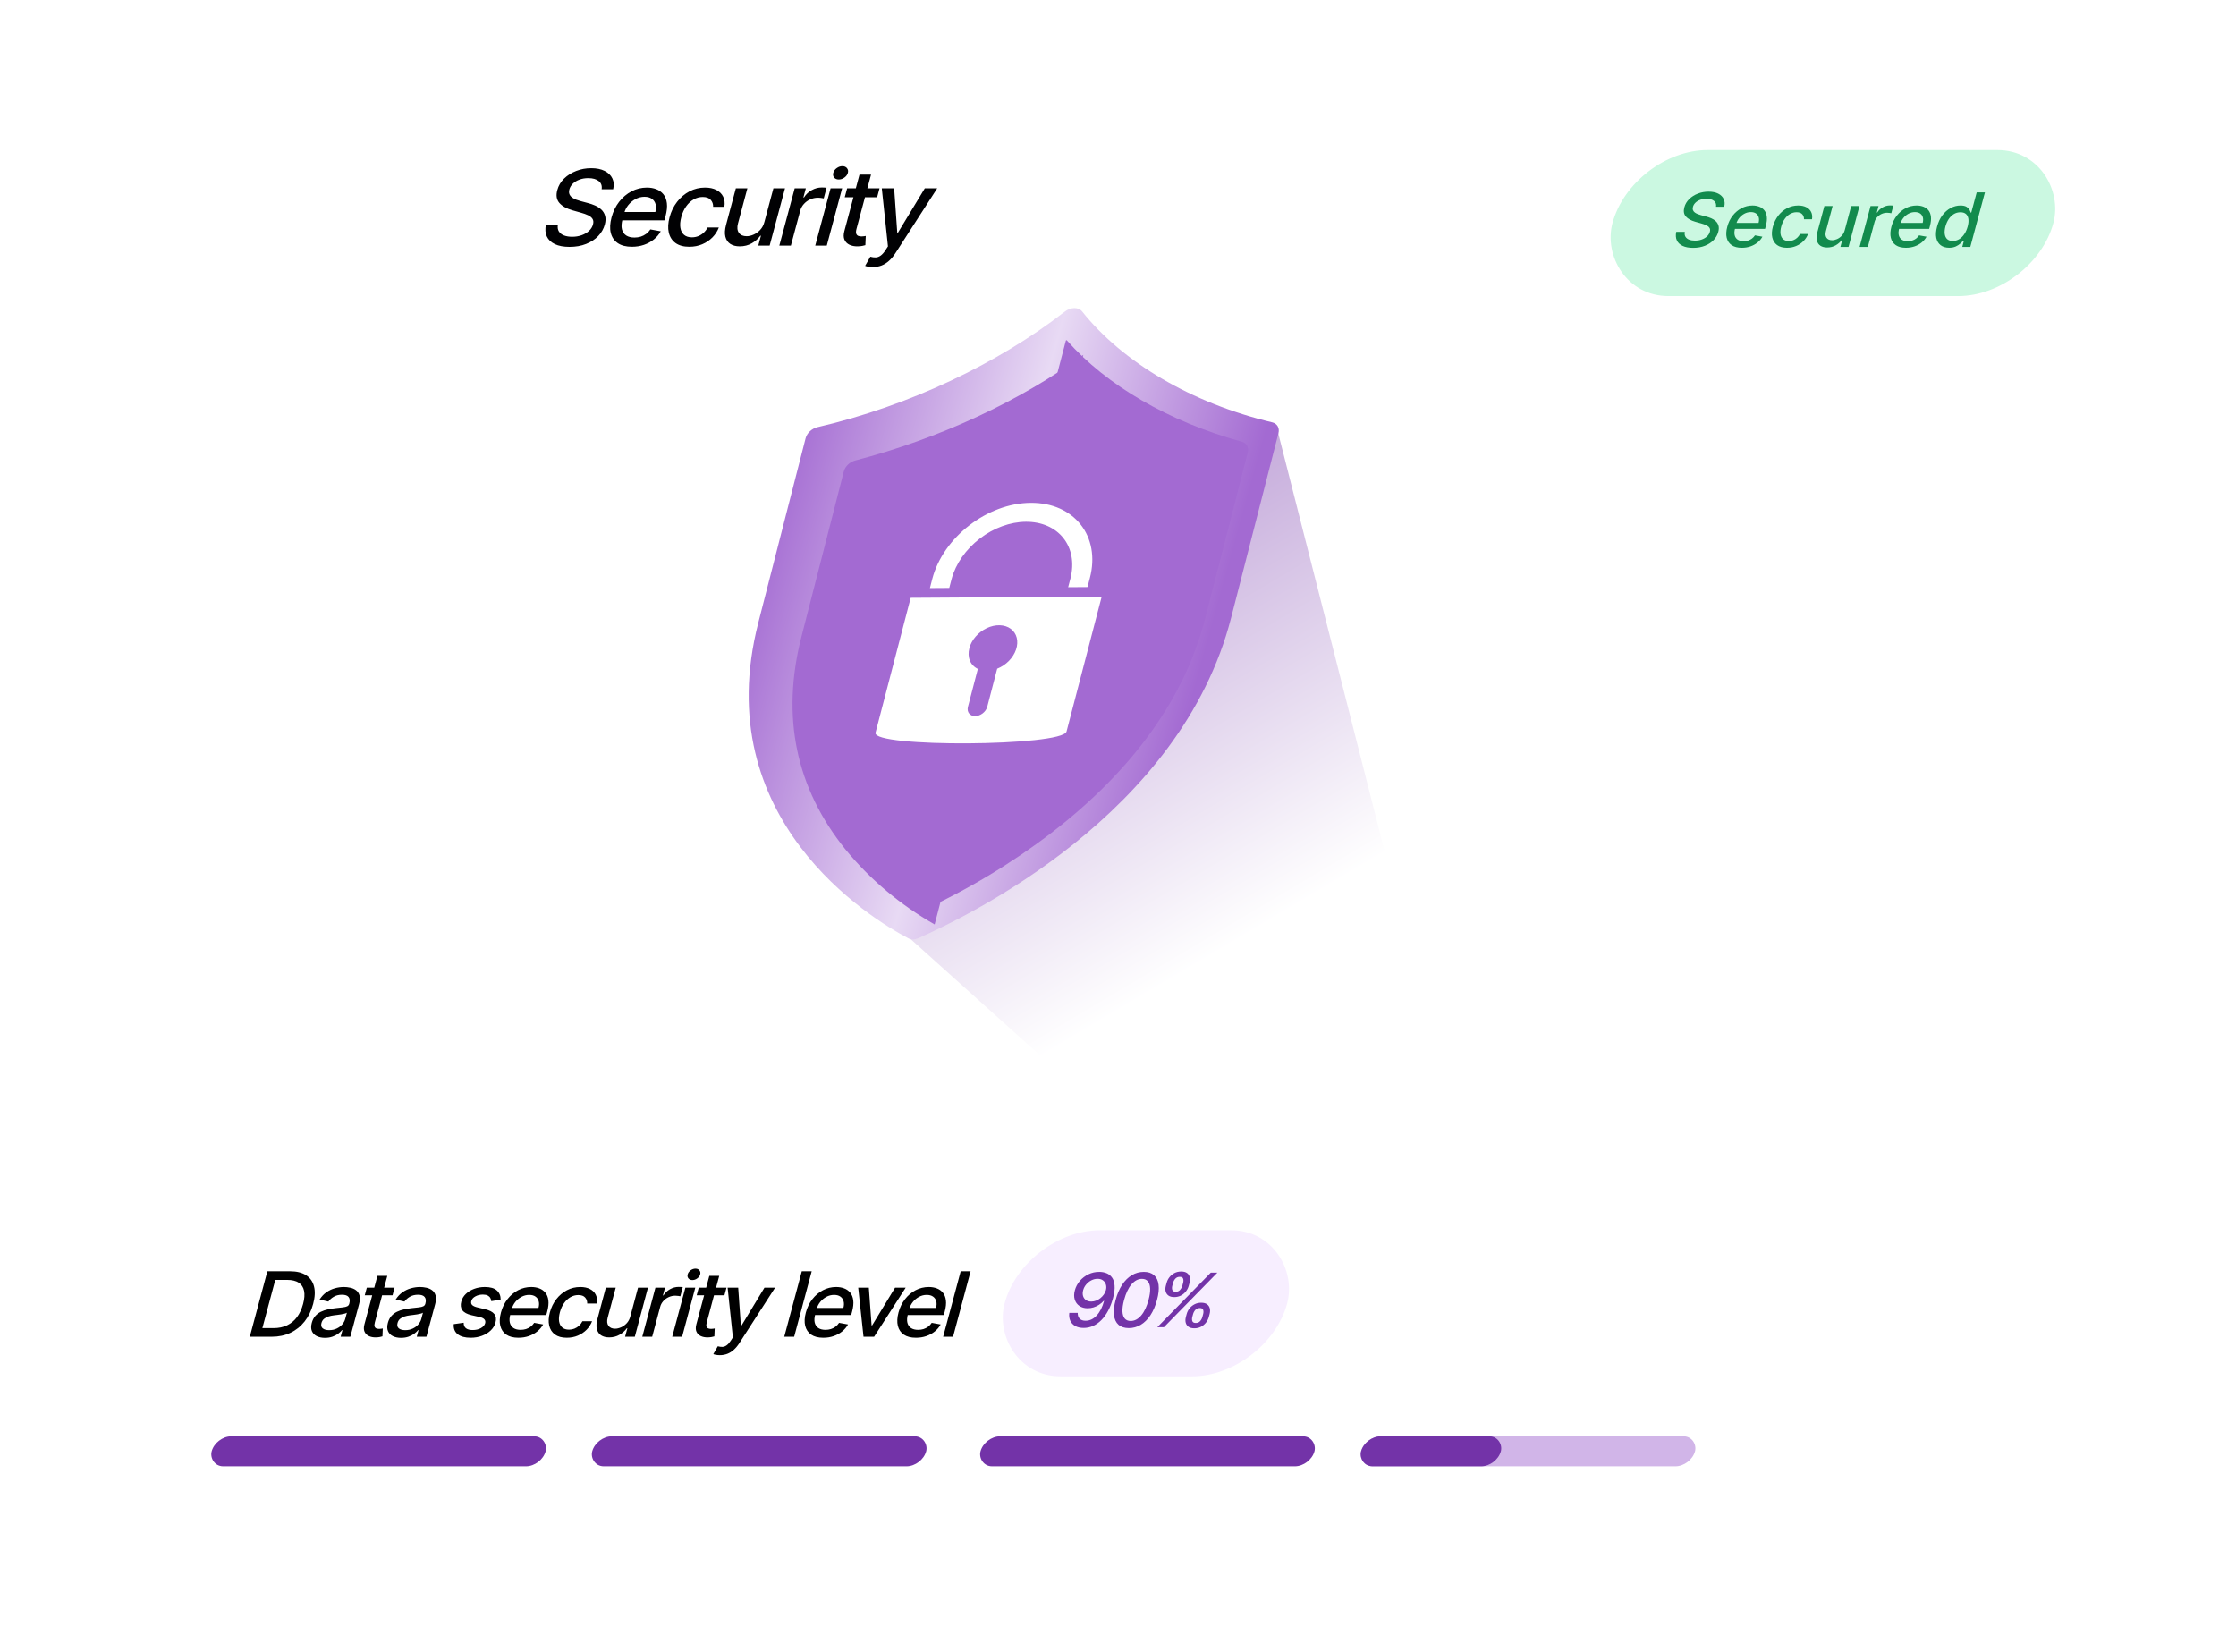 <svg width="226" height="167" viewBox="0 0 226 167" fill="none" xmlns="http://www.w3.org/2000/svg">
<g clip-path="url(#clip0_746_7557)">
<rect width="180.539" height="172.69" rx="9.419" transform="matrix(1 0 -0.259 0.966 45 0)" fill="white"/>
<path d="M60.81 19.131C60.864 18.774 60.766 18.498 60.517 18.302C60.268 18.104 59.915 18.004 59.457 18.004C59.129 18.004 58.832 18.055 58.566 18.155C58.3 18.253 58.078 18.389 57.899 18.562C57.723 18.733 57.606 18.928 57.547 19.146C57.498 19.33 57.5 19.488 57.553 19.621C57.608 19.755 57.696 19.866 57.818 19.957C57.943 20.045 58.081 20.119 58.234 20.179C58.388 20.237 58.538 20.285 58.684 20.323L59.412 20.519C59.651 20.579 59.89 20.66 60.13 20.764C60.371 20.867 60.583 21.002 60.767 21.171C60.951 21.339 61.08 21.548 61.153 21.796C61.23 22.045 61.221 22.343 61.129 22.69C61.011 23.127 60.79 23.515 60.465 23.855C60.143 24.194 59.734 24.461 59.239 24.657C58.747 24.854 58.189 24.951 57.565 24.951C56.966 24.951 56.473 24.86 56.085 24.676C55.697 24.493 55.425 24.233 55.268 23.896C55.111 23.557 55.083 23.155 55.181 22.69H56.391C56.34 22.969 56.371 23.201 56.485 23.387C56.602 23.571 56.778 23.708 57.011 23.798C57.248 23.886 57.521 23.93 57.83 23.93C58.171 23.93 58.488 23.878 58.781 23.775C59.077 23.67 59.327 23.524 59.53 23.338C59.734 23.15 59.87 22.93 59.937 22.678C59.999 22.45 59.981 22.263 59.885 22.117C59.791 21.971 59.643 21.85 59.44 21.755C59.239 21.66 59.005 21.575 58.738 21.502L57.861 21.254C57.266 21.085 56.825 20.838 56.538 20.511C56.253 20.184 56.183 19.752 56.327 19.214C56.446 18.77 56.675 18.381 57.014 18.049C57.352 17.718 57.76 17.46 58.236 17.277C58.712 17.091 59.218 16.998 59.754 16.998C60.295 16.998 60.748 17.09 61.113 17.273C61.48 17.456 61.74 17.709 61.893 18.031C62.047 18.35 62.073 18.717 61.973 19.131H60.81ZM63.868 24.94C63.277 24.94 62.801 24.818 62.44 24.575C62.082 24.328 61.846 23.983 61.734 23.538C61.625 23.091 61.651 22.567 61.812 21.966C61.971 21.373 62.225 20.85 62.575 20.398C62.928 19.946 63.345 19.593 63.827 19.339C64.311 19.085 64.832 18.958 65.389 18.958C65.727 18.958 66.04 19.012 66.329 19.12C66.617 19.228 66.856 19.398 67.047 19.629C67.237 19.86 67.356 20.16 67.403 20.53C67.45 20.897 67.403 21.343 67.263 21.868L67.155 22.268H62.391L62.617 21.423H66.238C66.318 21.127 66.326 20.864 66.262 20.635C66.199 20.404 66.072 20.222 65.882 20.089C65.694 19.956 65.449 19.889 65.147 19.889C64.819 19.889 64.512 19.967 64.226 20.123C63.943 20.276 63.702 20.477 63.502 20.726C63.306 20.972 63.169 21.24 63.092 21.529L62.915 22.188C62.812 22.575 62.794 22.905 62.861 23.176C62.932 23.448 63.075 23.655 63.292 23.798C63.509 23.939 63.788 24.009 64.129 24.009C64.35 24.009 64.56 23.979 64.758 23.919C64.957 23.856 65.139 23.763 65.305 23.64C65.471 23.517 65.613 23.364 65.731 23.184L66.784 23.376C66.612 23.69 66.379 23.965 66.087 24.201C65.798 24.435 65.464 24.617 65.086 24.748C64.711 24.876 64.305 24.94 63.868 24.94ZM69.67 24.94C69.09 24.94 68.624 24.813 68.274 24.559C67.926 24.303 67.701 23.95 67.597 23.5C67.494 23.05 67.52 22.535 67.676 21.955C67.834 21.367 68.087 20.848 68.436 20.398C68.787 19.946 69.204 19.593 69.688 19.339C70.172 19.085 70.697 18.958 71.261 18.958C71.717 18.958 72.101 19.04 72.413 19.203C72.727 19.364 72.954 19.59 73.094 19.881C73.237 20.173 73.277 20.514 73.214 20.903H72.079C72.089 20.632 72.008 20.398 71.837 20.202C71.669 20.006 71.398 19.908 71.026 19.908C70.701 19.908 70.394 19.991 70.105 20.157C69.819 20.32 69.568 20.554 69.351 20.858C69.135 21.159 68.972 21.516 68.862 21.928C68.748 22.351 68.717 22.715 68.768 23.021C68.818 23.328 68.942 23.566 69.139 23.734C69.338 23.902 69.603 23.986 69.933 23.986C70.155 23.986 70.365 23.948 70.566 23.87C70.769 23.789 70.952 23.675 71.114 23.527C71.279 23.378 71.414 23.2 71.519 22.991H72.655C72.513 23.366 72.297 23.7 72.008 23.994C71.718 24.288 71.374 24.519 70.975 24.688C70.579 24.856 70.144 24.94 69.67 24.94ZM77.263 22.422L78.171 19.033H79.342L77.791 24.823H76.644L76.912 23.821H76.85C76.629 24.13 76.339 24.387 75.979 24.593C75.623 24.797 75.22 24.899 74.77 24.899C74.385 24.899 74.066 24.817 73.813 24.654C73.563 24.488 73.397 24.243 73.315 23.919C73.236 23.595 73.26 23.194 73.388 22.716L74.374 19.033H75.541L74.591 22.581C74.485 22.975 74.514 23.289 74.678 23.523C74.841 23.757 75.104 23.873 75.466 23.873C75.684 23.873 75.916 23.821 76.16 23.715C76.407 23.61 76.63 23.45 76.831 23.236C77.034 23.023 77.178 22.751 77.263 22.422ZM78.77 24.823L80.321 19.033H81.449L81.203 19.953H81.265C81.458 19.642 81.716 19.396 82.04 19.218C82.367 19.037 82.706 18.947 83.057 18.947C83.13 18.947 83.215 18.949 83.312 18.954C83.412 18.959 83.49 18.965 83.545 18.973L83.257 20.051C83.213 20.039 83.133 20.025 83.018 20.01C82.903 19.992 82.785 19.983 82.666 19.983C82.39 19.983 82.129 20.04 81.883 20.153C81.64 20.264 81.429 20.418 81.251 20.617C81.074 20.813 80.951 21.036 80.884 21.288L79.937 24.823H78.77ZM82.399 24.823L83.95 19.033H85.117L83.566 24.823H82.399ZM84.779 18.14C84.576 18.14 84.419 18.075 84.308 17.944C84.201 17.811 84.172 17.652 84.221 17.469C84.271 17.283 84.385 17.125 84.563 16.994C84.744 16.861 84.936 16.794 85.139 16.794C85.342 16.794 85.498 16.861 85.605 16.994C85.716 17.125 85.746 17.283 85.696 17.469C85.647 17.652 85.532 17.811 85.35 17.944C85.172 18.075 84.982 18.14 84.779 18.14ZM88.896 19.033L88.654 19.938H85.38L85.622 19.033H88.896ZM86.872 17.646H88.039L86.571 23.123C86.512 23.342 86.502 23.506 86.54 23.617C86.579 23.725 86.646 23.799 86.742 23.84C86.841 23.877 86.954 23.896 87.082 23.896C87.176 23.896 87.259 23.89 87.333 23.877C87.406 23.865 87.464 23.855 87.505 23.847L87.466 24.778C87.392 24.803 87.289 24.828 87.157 24.854C87.025 24.881 86.865 24.896 86.677 24.899C86.368 24.904 86.096 24.851 85.861 24.74C85.625 24.63 85.456 24.459 85.354 24.228C85.252 23.997 85.248 23.706 85.342 23.357L86.872 17.646ZM88.203 26.994C88.028 26.994 87.873 26.981 87.738 26.953C87.601 26.928 87.502 26.9 87.44 26.87L87.968 25.947C88.167 26.002 88.35 26.026 88.519 26.018C88.687 26.011 88.85 25.95 89.008 25.837C89.169 25.724 89.333 25.54 89.5 25.283L89.748 24.899L89.126 19.033H90.375L90.689 23.527H90.751L93.473 19.033H94.726L90.497 25.596C90.302 25.898 90.088 26.153 89.855 26.361C89.622 26.572 89.369 26.731 89.096 26.836C88.823 26.942 88.525 26.994 88.203 26.994Z" fill="#010103"/>
<path d="M27.468 135.106H25.25L27.023 128.489H29.311C29.983 128.489 30.524 128.621 30.934 128.886C31.346 129.149 31.613 129.527 31.738 130.02C31.865 130.512 31.836 131.101 31.652 131.788C31.467 132.477 31.178 133.069 30.785 133.565C30.393 134.06 29.916 134.442 29.354 134.709C28.793 134.974 28.164 135.106 27.468 135.106ZM26.518 134.234H27.645C28.167 134.234 28.626 134.139 29.022 133.949C29.419 133.758 29.752 133.481 30.021 133.119C30.29 132.755 30.495 132.311 30.635 131.788C30.774 131.269 30.806 130.828 30.732 130.466C30.659 130.104 30.48 129.83 30.193 129.642C29.907 129.455 29.514 129.361 29.014 129.361H27.823L26.518 134.234ZM32.845 135.216C32.519 135.216 32.241 135.158 32.009 135.041C31.777 134.923 31.615 134.752 31.521 134.528C31.429 134.304 31.427 134.029 31.514 133.704C31.589 133.424 31.707 133.193 31.867 133.012C32.027 132.831 32.215 132.688 32.433 132.583C32.651 132.477 32.884 132.397 33.133 132.344C33.382 132.29 33.631 132.249 33.882 132.221C34.199 132.186 34.456 132.158 34.654 132.137C34.852 132.113 35.001 132.075 35.102 132.024C35.203 131.972 35.269 131.888 35.3 131.772L35.306 131.749C35.382 131.467 35.358 131.248 35.234 131.093C35.113 130.938 34.891 130.861 34.567 130.861C34.23 130.861 33.946 130.933 33.713 131.077C33.483 131.219 33.308 131.377 33.188 131.552L32.303 131.345C32.496 131.044 32.724 130.8 32.987 130.615C33.254 130.428 33.539 130.292 33.842 130.208C34.146 130.122 34.453 130.079 34.763 130.079C34.969 130.079 35.18 130.102 35.397 130.15C35.616 130.195 35.81 130.279 35.978 130.402C36.148 130.525 36.267 130.7 36.335 130.928C36.404 131.155 36.39 131.449 36.293 131.81L35.41 135.106H34.433L34.615 134.428H34.575C34.477 134.552 34.347 134.675 34.185 134.796C34.023 134.917 33.831 135.017 33.606 135.096C33.382 135.176 33.128 135.216 32.845 135.216ZM33.27 134.44C33.547 134.44 33.797 134.388 34.022 134.282C34.248 134.177 34.436 134.039 34.584 133.869C34.735 133.696 34.837 133.512 34.889 133.316L35.061 132.676C35.016 132.711 34.938 132.743 34.827 132.773C34.72 132.801 34.598 132.826 34.463 132.848C34.328 132.867 34.198 132.885 34.07 132.903C33.944 132.918 33.838 132.931 33.752 132.941C33.552 132.965 33.364 133.005 33.188 133.061C33.015 133.117 32.866 133.198 32.742 133.303C32.621 133.407 32.537 133.544 32.491 133.717C32.427 133.956 32.47 134.137 32.62 134.26C32.77 134.38 32.987 134.44 33.27 134.44ZM39.881 130.143L39.674 130.919H36.867L37.075 130.143H39.881ZM38.146 128.954H39.146L37.888 133.649C37.838 133.836 37.829 133.977 37.862 134.072C37.895 134.165 37.953 134.228 38.035 134.263C38.12 134.295 38.217 134.311 38.326 134.311C38.407 134.311 38.478 134.306 38.541 134.295C38.605 134.284 38.654 134.276 38.689 134.269L38.656 135.067C38.592 135.089 38.504 135.11 38.391 135.132C38.278 135.156 38.14 135.169 37.979 135.171C37.715 135.175 37.482 135.13 37.28 135.035C37.078 134.94 36.933 134.794 36.845 134.596C36.758 134.397 36.754 134.149 36.835 133.849L38.146 128.954ZM40.535 135.216C40.209 135.216 39.931 135.158 39.699 135.041C39.467 134.923 39.305 134.752 39.211 134.528C39.119 134.304 39.117 134.029 39.204 133.704C39.279 133.424 39.397 133.193 39.557 133.012C39.717 132.831 39.906 132.688 40.123 132.583C40.341 132.477 40.575 132.397 40.823 132.344C41.072 132.29 41.321 132.249 41.572 132.221C41.889 132.186 42.146 132.158 42.343 132.137C42.542 132.113 42.691 132.075 42.792 132.024C42.893 131.972 42.959 131.888 42.99 131.772L42.996 131.749C43.072 131.467 43.048 131.248 42.924 131.093C42.803 130.938 42.581 130.861 42.257 130.861C41.921 130.861 41.636 130.933 41.403 131.077C41.173 131.219 40.998 131.377 40.878 131.552L39.993 131.345C40.186 131.044 40.414 130.8 40.677 130.615C40.944 130.428 41.229 130.292 41.532 130.208C41.837 130.122 42.144 130.079 42.453 130.079C42.659 130.079 42.87 130.102 43.087 130.15C43.306 130.195 43.5 130.279 43.668 130.402C43.838 130.525 43.957 130.7 44.025 130.928C44.094 131.155 44.08 131.449 43.983 131.81L43.1 135.106H42.123L42.305 134.428H42.265C42.167 134.552 42.037 134.675 41.875 134.796C41.714 134.917 41.521 135.017 41.296 135.096C41.072 135.176 40.818 135.216 40.535 135.216ZM40.96 134.44C41.237 134.44 41.487 134.388 41.712 134.282C41.939 134.177 42.126 134.039 42.274 133.869C42.425 133.696 42.527 133.512 42.58 133.316L42.751 132.676C42.706 132.711 42.628 132.743 42.517 132.773C42.41 132.801 42.288 132.826 42.153 132.848C42.019 132.867 41.888 132.885 41.76 132.903C41.634 132.918 41.528 132.931 41.442 132.941C41.242 132.965 41.054 133.005 40.878 133.061C40.705 133.117 40.556 133.198 40.432 133.303C40.311 133.407 40.227 133.544 40.181 133.717C40.117 133.956 40.16 134.137 40.31 134.26C40.46 134.38 40.677 134.44 40.96 134.44ZM50.603 131.355L49.655 131.51C49.647 131.398 49.615 131.291 49.56 131.19C49.507 131.089 49.42 131.006 49.299 130.941C49.178 130.877 49.014 130.844 48.806 130.844C48.523 130.844 48.27 130.906 48.048 131.029C47.826 131.149 47.689 131.305 47.638 131.497C47.593 131.663 47.621 131.796 47.721 131.898C47.821 131.999 48.004 132.082 48.27 132.146L49.038 132.327C49.482 132.433 49.791 132.596 49.964 132.815C50.137 133.035 50.176 133.32 50.082 133.671C50.003 133.969 49.843 134.234 49.602 134.466C49.364 134.697 49.069 134.878 48.717 135.009C48.367 135.141 47.985 135.206 47.571 135.206C46.995 135.206 46.557 135.088 46.258 134.851C45.958 134.612 45.826 134.272 45.861 133.833L46.866 133.691C46.861 133.934 46.935 134.118 47.089 134.243C47.244 134.366 47.471 134.428 47.772 134.428C48.1 134.428 48.38 134.362 48.611 134.23C48.843 134.097 48.985 133.934 49.036 133.743C49.078 133.587 49.053 133.457 48.961 133.352C48.871 133.246 48.71 133.166 48.479 133.113L47.659 132.928C47.208 132.823 46.898 132.655 46.73 132.424C46.565 132.194 46.529 131.902 46.624 131.549C46.702 131.256 46.856 130.999 47.084 130.78C47.312 130.56 47.592 130.389 47.924 130.266C48.256 130.141 48.615 130.079 49.001 130.079C49.556 130.079 49.962 130.195 50.219 130.428C50.476 130.658 50.604 130.967 50.603 131.355ZM52.396 135.206C51.89 135.206 51.482 135.102 51.172 134.893C50.866 134.682 50.664 134.386 50.568 134.004C50.474 133.621 50.496 133.172 50.634 132.657C50.77 132.149 50.989 131.701 51.289 131.313C51.591 130.925 51.949 130.623 52.362 130.405C52.777 130.187 53.223 130.079 53.7 130.079C53.99 130.079 54.259 130.125 54.506 130.218C54.753 130.31 54.958 130.456 55.121 130.654C55.285 130.852 55.386 131.109 55.426 131.426C55.467 131.74 55.427 132.123 55.306 132.573L55.215 132.915H51.13L51.324 132.192H54.428C54.496 131.938 54.503 131.712 54.449 131.516C54.395 131.318 54.286 131.162 54.123 131.048C53.962 130.934 53.752 130.877 53.493 130.877C53.212 130.877 52.949 130.943 52.703 131.077C52.461 131.208 52.254 131.381 52.083 131.594C51.915 131.805 51.798 132.034 51.731 132.282L51.58 132.848C51.491 133.179 51.476 133.461 51.534 133.694C51.594 133.927 51.717 134.104 51.903 134.227C52.089 134.348 52.328 134.408 52.62 134.408C52.81 134.408 52.99 134.382 53.16 134.331C53.33 134.277 53.486 134.197 53.628 134.092C53.77 133.986 53.892 133.856 53.994 133.701L54.897 133.865C54.748 134.135 54.549 134.37 54.299 134.573C54.051 134.773 53.765 134.929 53.441 135.041C53.119 135.151 52.771 135.206 52.396 135.206ZM57.286 135.206C56.789 135.206 56.39 135.097 56.089 134.88C55.791 134.66 55.598 134.358 55.509 133.972C55.421 133.586 55.443 133.145 55.577 132.647C55.712 132.143 55.929 131.698 56.228 131.313C56.529 130.925 56.886 130.623 57.301 130.405C57.716 130.187 58.166 130.079 58.65 130.079C59.04 130.079 59.369 130.149 59.637 130.289C59.906 130.426 60.1 130.62 60.221 130.87C60.343 131.12 60.378 131.412 60.324 131.746H59.35C59.359 131.513 59.29 131.313 59.144 131.145C58.999 130.977 58.767 130.893 58.448 130.893C58.17 130.893 57.906 130.964 57.659 131.106C57.414 131.246 57.198 131.446 57.013 131.707C56.827 131.966 56.688 132.271 56.593 132.625C56.496 132.987 56.469 133.299 56.512 133.562C56.556 133.824 56.662 134.028 56.83 134.172C57.001 134.317 57.228 134.389 57.512 134.389C57.701 134.389 57.882 134.355 58.054 134.289C58.228 134.22 58.385 134.122 58.524 133.995C58.665 133.868 58.781 133.715 58.871 133.536H59.844C59.722 133.857 59.538 134.143 59.289 134.395C59.041 134.647 58.746 134.845 58.404 134.99C58.065 135.134 57.692 135.206 57.286 135.206ZM63.71 133.048L64.489 130.143H65.492L64.162 135.106H63.179L63.409 134.247H63.356C63.167 134.512 62.918 134.732 62.61 134.909C62.304 135.083 61.959 135.171 61.573 135.171C61.243 135.171 60.969 135.101 60.753 134.961C60.539 134.818 60.397 134.608 60.326 134.331C60.258 134.053 60.279 133.709 60.388 133.3L61.234 130.143H62.234L61.419 133.184C61.329 133.522 61.354 133.791 61.494 133.991C61.634 134.192 61.86 134.292 62.17 134.292C62.357 134.292 62.555 134.247 62.764 134.156C62.976 134.066 63.168 133.929 63.339 133.746C63.513 133.563 63.637 133.33 63.71 133.048ZM64.918 135.106L66.247 130.143H67.214L67.003 130.932H67.056C67.222 130.665 67.443 130.455 67.72 130.302C68 130.146 68.291 130.069 68.592 130.069C68.654 130.069 68.727 130.071 68.811 130.075C68.897 130.08 68.963 130.085 69.011 130.092L68.763 131.016C68.726 131.005 68.658 130.993 68.559 130.98C68.46 130.965 68.359 130.957 68.257 130.957C68.02 130.957 67.797 131.006 67.586 131.103C67.377 131.198 67.197 131.33 67.044 131.5C66.892 131.668 66.787 131.86 66.73 132.075L65.918 135.106H64.918ZM67.944 135.106L69.274 130.143H70.274L68.944 135.106H67.944ZM69.984 129.378C69.81 129.378 69.676 129.321 69.581 129.209C69.489 129.095 69.464 128.96 69.506 128.802C69.549 128.643 69.646 128.507 69.799 128.395C69.954 128.281 70.119 128.224 70.293 128.224C70.467 128.224 70.6 128.281 70.692 128.395C70.787 128.507 70.813 128.643 70.77 128.802C70.728 128.96 70.629 129.095 70.474 129.209C70.321 129.321 70.158 129.378 69.984 129.378ZM73.429 130.143L73.221 130.919H70.415L70.623 130.143H73.429ZM71.694 128.954H72.694L71.436 133.649C71.386 133.836 71.377 133.977 71.409 134.072C71.443 134.165 71.5 134.228 71.583 134.263C71.668 134.295 71.765 134.311 71.874 134.311C71.954 134.311 72.026 134.306 72.089 134.295C72.152 134.284 72.201 134.276 72.237 134.269L72.203 135.067C72.139 135.089 72.051 135.11 71.938 135.132C71.825 135.156 71.688 135.169 71.527 135.171C71.262 135.175 71.029 135.13 70.827 135.035C70.625 134.94 70.48 134.794 70.393 134.596C70.305 134.397 70.302 134.149 70.382 133.849L71.694 128.954ZM72.75 136.967C72.601 136.967 72.468 136.955 72.352 136.932C72.235 136.91 72.15 136.886 72.097 136.86L72.549 136.069C72.72 136.116 72.877 136.137 73.021 136.13C73.166 136.124 73.306 136.072 73.441 135.975C73.578 135.878 73.719 135.72 73.863 135.5L74.075 135.171L73.542 130.143H74.612L74.882 133.995H74.935L77.268 130.143H78.342L74.717 135.768C74.55 136.027 74.366 136.246 74.167 136.424C73.967 136.605 73.75 136.741 73.516 136.831C73.282 136.922 73.027 136.967 72.75 136.967ZM82.041 128.489L80.268 135.106H79.267L81.04 128.489H82.041ZM83.212 135.206C82.706 135.206 82.298 135.102 81.988 134.893C81.681 134.682 81.48 134.386 81.383 134.004C81.29 133.621 81.312 133.172 81.45 132.657C81.586 132.149 81.804 131.701 82.104 131.313C82.407 130.925 82.764 130.623 83.177 130.405C83.592 130.187 84.038 130.079 84.516 130.079C84.805 130.079 85.074 130.125 85.321 130.218C85.569 130.31 85.774 130.456 85.937 130.654C86.1 130.852 86.202 131.109 86.242 131.426C86.282 131.74 86.243 132.123 86.122 132.573L86.03 132.915H81.946L82.14 132.192H85.244C85.312 131.938 85.319 131.712 85.264 131.516C85.21 131.318 85.102 131.162 84.938 131.048C84.777 130.934 84.567 130.877 84.308 130.877C84.028 130.877 83.764 130.943 83.519 131.077C83.276 131.208 83.07 131.381 82.899 131.594C82.731 131.805 82.613 132.034 82.547 132.282L82.396 132.848C82.307 133.179 82.291 133.461 82.349 133.694C82.41 133.927 82.533 134.104 82.718 134.227C82.904 134.348 83.144 134.408 83.436 134.408C83.625 134.408 83.805 134.382 83.975 134.331C84.146 134.277 84.302 134.197 84.444 134.092C84.586 133.986 84.708 133.856 84.809 133.701L85.712 133.865C85.564 134.135 85.365 134.37 85.114 134.573C84.867 134.773 84.581 134.929 84.256 135.041C83.935 135.151 83.587 135.206 83.212 135.206ZM91.542 130.143L88.349 135.106H87.279L86.742 130.143H87.816L88.094 133.962H88.147L90.468 130.143H91.542ZM92.576 135.206C92.07 135.206 91.662 135.102 91.352 134.893C91.045 134.682 90.844 134.386 90.747 134.004C90.654 133.621 90.676 133.172 90.814 132.657C90.95 132.149 91.168 131.701 91.469 131.313C91.771 130.925 92.129 130.623 92.541 130.405C92.957 130.187 93.403 130.079 93.88 130.079C94.17 130.079 94.438 130.125 94.686 130.218C94.933 130.31 95.138 130.456 95.301 130.654C95.465 130.852 95.566 131.109 95.606 131.426C95.647 131.74 95.607 132.123 95.486 132.573L95.394 132.915H91.31L91.504 132.192H94.608C94.676 131.938 94.683 131.712 94.629 131.516C94.575 131.318 94.466 131.162 94.302 131.048C94.141 130.934 93.931 130.877 93.673 130.877C93.392 130.877 93.129 130.943 92.883 131.077C92.641 131.208 92.434 131.381 92.263 131.594C92.095 131.805 91.978 132.034 91.911 132.282L91.76 132.848C91.671 133.179 91.656 133.461 91.714 133.694C91.774 133.927 91.897 134.104 92.082 134.227C92.269 134.348 92.508 134.408 92.8 134.408C92.99 134.408 93.169 134.382 93.339 134.331C93.51 134.277 93.666 134.197 93.808 134.092C93.95 133.986 94.072 133.856 94.174 133.701L95.076 133.865C94.928 134.135 94.729 134.37 94.479 134.573C94.231 134.773 93.945 134.929 93.621 135.041C93.299 135.151 92.951 135.206 92.576 135.206ZM98.102 128.489L96.329 135.106H95.328L97.101 128.489H98.102Z" fill="black"/>
<rect width="28.559" height="15.28" rx="7.64" transform="matrix(1 0 -0.259 0.966 103.521 124.346)" fill="#F7EEFF"/>
<path d="M111.121 128.551C111.375 128.552 111.614 128.597 111.838 128.685C112.061 128.773 112.246 128.917 112.391 129.116C112.539 129.315 112.626 129.584 112.654 129.924C112.685 130.261 112.633 130.681 112.501 131.184C112.371 131.667 112.206 132.097 112.005 132.473C111.804 132.849 111.575 133.165 111.318 133.424C111.063 133.682 110.784 133.879 110.482 134.014C110.181 134.148 109.863 134.216 109.531 134.216C109.191 134.216 108.906 134.151 108.677 134.022C108.448 133.892 108.281 133.714 108.176 133.486C108.073 133.256 108.04 132.992 108.079 132.694H108.929C108.922 132.931 108.983 133.123 109.115 133.27C109.249 133.416 109.452 133.489 109.726 133.489C110.144 133.489 110.517 133.313 110.845 132.961C111.174 132.607 111.425 132.114 111.596 131.48H111.552C111.414 131.634 111.257 131.767 111.082 131.878C110.91 131.99 110.726 132.076 110.531 132.137C110.336 132.198 110.138 132.228 109.935 132.228C109.606 132.228 109.328 132.15 109.1 131.994C108.873 131.838 108.715 131.624 108.629 131.351C108.542 131.078 108.546 130.766 108.639 130.416C108.733 130.068 108.899 129.752 109.139 129.469C109.38 129.185 109.671 128.961 110.01 128.796C110.352 128.629 110.723 128.547 111.121 128.551ZM110.936 129.251C110.719 129.251 110.509 129.303 110.306 129.407C110.106 129.509 109.932 129.648 109.785 129.824C109.638 129.998 109.536 130.192 109.478 130.406C109.421 130.619 109.418 130.813 109.468 130.987C109.52 131.16 109.617 131.297 109.759 131.399C109.903 131.5 110.084 131.55 110.304 131.55C110.467 131.55 110.628 131.519 110.785 131.458C110.943 131.397 111.089 131.313 111.224 131.205C111.359 131.096 111.475 130.972 111.571 130.834C111.668 130.696 111.737 130.55 111.778 130.398C111.832 130.195 111.832 130.006 111.778 129.832C111.727 129.658 111.629 129.518 111.484 129.412C111.34 129.304 111.158 129.251 110.936 129.251ZM114.09 134.232C113.65 134.23 113.304 134.118 113.051 133.895C112.798 133.673 112.646 133.349 112.595 132.923C112.544 132.498 112.598 131.985 112.759 131.386C112.919 130.788 113.139 130.277 113.417 129.854C113.698 129.43 114.025 129.107 114.396 128.884C114.77 128.662 115.175 128.551 115.612 128.551C116.049 128.551 116.393 128.663 116.645 128.887C116.898 129.11 117.05 129.433 117.102 129.856C117.156 130.278 117.103 130.788 116.943 131.386C116.782 131.987 116.561 132.5 116.282 132.926C116.003 133.349 115.678 133.673 115.305 133.898C114.933 134.12 114.528 134.232 114.09 134.232ZM114.282 133.513C114.669 133.513 115.02 133.331 115.335 132.966C115.652 132.602 115.902 132.075 116.087 131.386C116.21 130.928 116.263 130.541 116.248 130.225C116.234 129.908 116.156 129.667 116.014 129.504C115.875 129.339 115.678 129.256 115.423 129.256C115.038 129.256 114.687 129.439 114.37 129.805C114.052 130.171 113.801 130.698 113.615 131.386C113.492 131.845 113.437 132.234 113.45 132.552C113.466 132.867 113.544 133.107 113.684 133.27C113.825 133.432 114.024 133.513 114.282 133.513ZM119.862 133.106L119.94 132.815C119.996 132.607 120.091 132.417 120.226 132.245C120.364 132.071 120.533 131.931 120.734 131.827C120.937 131.721 121.162 131.668 121.409 131.668C121.662 131.668 121.86 131.72 122.003 131.825C122.146 131.929 122.238 132.068 122.279 132.242C122.321 132.416 122.315 132.607 122.259 132.815L122.181 133.106C122.125 133.314 122.029 133.506 121.894 133.68C121.758 133.852 121.59 133.991 121.389 134.097C121.19 134.201 120.966 134.253 120.717 134.253C120.466 134.253 120.268 134.201 120.123 134.097C119.979 133.991 119.885 133.852 119.842 133.68C119.799 133.506 119.806 133.314 119.862 133.106ZM120.589 132.815L120.511 133.106C120.47 133.261 120.471 133.401 120.513 133.526C120.556 133.652 120.672 133.715 120.861 133.715C121.049 133.715 121.197 133.652 121.305 133.526C121.413 133.401 121.487 133.261 121.529 133.106L121.607 132.815C121.648 132.661 121.649 132.521 121.61 132.395C121.574 132.27 121.458 132.207 121.265 132.207C121.079 132.207 120.931 132.27 120.819 132.395C120.707 132.521 120.631 132.661 120.589 132.815ZM117.836 129.951L117.914 129.66C117.97 129.452 118.066 129.26 118.202 129.086C118.339 128.912 118.509 128.773 118.709 128.669C118.912 128.565 119.137 128.513 119.384 128.513C119.637 128.513 119.835 128.565 119.978 128.669C120.121 128.773 120.213 128.912 120.253 129.086C120.294 129.26 120.286 129.452 120.231 129.66L120.153 129.951C120.097 130.159 120.001 130.35 119.865 130.524C119.732 130.696 119.564 130.836 119.363 130.941C119.164 131.046 118.94 131.098 118.691 131.098C118.439 131.098 118.24 131.046 118.095 130.941C117.952 130.836 117.859 130.696 117.816 130.524C117.774 130.35 117.78 130.159 117.836 129.951ZM118.566 129.66L118.489 129.951C118.447 130.105 118.447 130.245 118.487 130.371C118.53 130.496 118.646 130.559 118.836 130.559C119.021 130.559 119.168 130.496 119.276 130.371C119.386 130.245 119.462 130.105 119.503 129.951L119.581 129.66C119.622 129.505 119.624 129.365 119.585 129.24C119.546 129.114 119.431 129.051 119.24 129.051C119.054 129.051 118.905 129.114 118.793 129.24C118.683 129.365 118.608 129.505 118.566 129.66ZM116.978 134.14L122.381 128.626H123.047L117.645 134.14H116.978Z" fill="#7333A8"/>
<rect width="33.753" height="3.14" rx="1.57" transform="matrix(1 0 -0.259 0.966 21.801 145.17)" fill="#7333A8"/>
<rect width="33.753" height="3.14" rx="1.57" transform="matrix(1 0 -0.259 0.966 60.264 145.17)" fill="#7333A8"/>
<rect width="33.753" height="3.14" rx="1.57" transform="matrix(1 0 -0.259 0.966 99.511 145.17)" fill="#7333A8"/>
<rect width="33.753" height="3.14" rx="1.57" transform="matrix(1 0 -0.259 0.966 137.974 145.17)" fill="#D1B5E8"/>
<rect width="14.129" height="3.14" rx="1.57" transform="matrix(1 0 -0.259 0.966 137.974 145.17)" fill="#7333A8"/>
<rect width="44.559" height="15.28" rx="7.64" transform="matrix(1 0 -0.259 0.966 164.959 15.164)" fill="#CBF8E1"/>
<path d="M173.445 20.893C173.483 20.638 173.414 20.44 173.235 20.3C173.058 20.159 172.806 20.088 172.479 20.088C172.244 20.088 172.032 20.124 171.842 20.195C171.652 20.265 171.493 20.362 171.365 20.486C171.24 20.608 171.156 20.747 171.114 20.904C171.079 21.035 171.08 21.148 171.118 21.243C171.158 21.338 171.221 21.418 171.308 21.482C171.397 21.545 171.496 21.598 171.605 21.641C171.715 21.683 171.822 21.717 171.926 21.744L172.446 21.884C172.617 21.927 172.788 21.985 172.96 22.059C173.131 22.132 173.283 22.229 173.414 22.349C173.545 22.47 173.637 22.619 173.69 22.796C173.745 22.974 173.739 23.187 173.672 23.434C173.589 23.747 173.431 24.024 173.199 24.266C172.968 24.509 172.676 24.7 172.323 24.84C171.971 24.98 171.573 25.05 171.127 25.05C170.699 25.05 170.347 24.984 170.07 24.853C169.793 24.722 169.598 24.537 169.486 24.296C169.374 24.054 169.354 23.767 169.424 23.434H170.288C170.252 23.634 170.274 23.8 170.356 23.933C170.439 24.064 170.565 24.161 170.731 24.226C170.9 24.289 171.095 24.32 171.317 24.32C171.56 24.32 171.786 24.284 171.996 24.21C172.207 24.134 172.386 24.03 172.531 23.898C172.677 23.763 172.773 23.606 172.822 23.426C172.865 23.263 172.853 23.129 172.784 23.025C172.717 22.921 172.611 22.835 172.466 22.767C172.323 22.698 172.156 22.638 171.965 22.586L171.338 22.409C170.913 22.288 170.598 22.111 170.393 21.878C170.19 21.645 170.14 21.336 170.243 20.952C170.328 20.634 170.491 20.357 170.733 20.12C170.975 19.883 171.266 19.699 171.606 19.568C171.946 19.435 172.308 19.369 172.691 19.369C173.077 19.369 173.401 19.434 173.661 19.565C173.923 19.696 174.109 19.877 174.218 20.107C174.328 20.334 174.347 20.596 174.275 20.893H173.445ZM176.049 25.042C175.628 25.042 175.288 24.955 175.029 24.781C174.774 24.605 174.606 24.358 174.525 24.04C174.447 23.721 174.466 23.346 174.581 22.918C174.694 22.494 174.876 22.12 175.126 21.797C175.378 21.474 175.676 21.222 176.02 21.041C176.366 20.86 176.738 20.769 177.136 20.769C177.377 20.769 177.601 20.808 177.807 20.885C178.013 20.962 178.184 21.083 178.32 21.248C178.456 21.413 178.541 21.628 178.574 21.892C178.608 22.154 178.575 22.472 178.474 22.848L178.398 23.133H174.994L175.156 22.53H177.743C177.799 22.318 177.805 22.13 177.76 21.967C177.715 21.802 177.624 21.672 177.488 21.577C177.354 21.482 177.179 21.434 176.963 21.434C176.729 21.434 176.51 21.49 176.305 21.601C176.103 21.71 175.931 21.854 175.788 22.032C175.648 22.207 175.551 22.399 175.495 22.605L175.369 23.076C175.295 23.353 175.282 23.588 175.331 23.782C175.381 23.976 175.483 24.124 175.638 24.226C175.793 24.326 175.992 24.377 176.236 24.377C176.394 24.377 176.544 24.355 176.685 24.312C176.827 24.267 176.958 24.201 177.076 24.113C177.194 24.025 177.296 23.916 177.381 23.787L178.133 23.924C178.009 24.149 177.843 24.345 177.635 24.514C177.428 24.681 177.19 24.811 176.92 24.904C176.652 24.996 176.362 25.042 176.049 25.042ZM180.615 25.042C180.2 25.042 179.868 24.951 179.617 24.77C179.369 24.587 179.208 24.335 179.134 24.013C179.06 23.692 179.079 23.324 179.19 22.909C179.303 22.489 179.484 22.119 179.733 21.797C179.983 21.474 180.281 21.222 180.627 21.041C180.973 20.86 181.348 20.769 181.751 20.769C182.076 20.769 182.351 20.827 182.574 20.944C182.798 21.059 182.96 21.22 183.06 21.428C183.162 21.637 183.191 21.88 183.146 22.158H182.335C182.342 21.964 182.285 21.797 182.163 21.657C182.042 21.517 181.849 21.447 181.583 21.447C181.351 21.447 181.132 21.507 180.925 21.625C180.721 21.742 180.542 21.909 180.387 22.126C180.232 22.341 180.116 22.596 180.037 22.89C179.956 23.192 179.934 23.452 179.97 23.671C180.006 23.89 180.094 24.06 180.235 24.18C180.377 24.3 180.567 24.361 180.803 24.361C180.961 24.361 181.111 24.333 181.254 24.277C181.4 24.22 181.53 24.138 181.646 24.032C181.764 23.926 181.86 23.799 181.935 23.65H182.746C182.645 23.917 182.491 24.156 182.284 24.366C182.077 24.576 181.831 24.741 181.547 24.861C181.263 24.982 180.953 25.042 180.615 25.042ZM186.459 23.243L187.107 20.823H187.944L186.836 24.958H186.016L186.208 24.242H186.163C186.006 24.463 185.798 24.647 185.542 24.794C185.287 24.939 184.999 25.012 184.678 25.012C184.403 25.012 184.175 24.954 183.994 24.837C183.816 24.719 183.697 24.544 183.639 24.312C183.582 24.081 183.599 23.794 183.69 23.453L184.395 20.823H185.229L184.55 23.356C184.474 23.638 184.495 23.863 184.612 24.029C184.729 24.196 184.917 24.28 185.175 24.28C185.331 24.28 185.496 24.242 185.671 24.167C185.847 24.091 186.007 23.977 186.15 23.825C186.295 23.672 186.398 23.478 186.459 23.243ZM187.955 24.958L189.064 20.823H189.869L189.693 21.48H189.738C189.875 21.257 190.06 21.082 190.291 20.955C190.524 20.825 190.767 20.761 191.017 20.761C191.069 20.761 191.13 20.763 191.2 20.766C191.272 20.77 191.327 20.774 191.366 20.78L191.16 21.55C191.129 21.541 191.072 21.531 190.99 21.52C190.908 21.508 190.824 21.501 190.738 21.501C190.541 21.501 190.355 21.542 190.179 21.622C190.005 21.701 189.855 21.812 189.728 21.954C189.601 22.094 189.514 22.253 189.466 22.433L188.789 24.958H187.955ZM192.638 25.042C192.216 25.042 191.876 24.955 191.618 24.781C191.362 24.605 191.194 24.358 191.114 24.04C191.036 23.721 191.054 23.346 191.169 22.918C191.283 22.494 191.465 22.12 191.715 21.797C191.967 21.474 192.265 21.222 192.609 21.041C192.955 20.86 193.326 20.769 193.724 20.769C193.966 20.769 194.189 20.808 194.395 20.885C194.601 20.962 194.773 21.083 194.909 21.248C195.045 21.413 195.129 21.628 195.163 21.892C195.196 22.154 195.163 22.472 195.063 22.848L194.986 23.133H191.583L191.744 22.53H194.331C194.388 22.318 194.393 22.13 194.348 21.967C194.303 21.802 194.212 21.672 194.076 21.577C193.942 21.482 193.767 21.434 193.551 21.434C193.317 21.434 193.098 21.49 192.893 21.601C192.691 21.71 192.519 21.854 192.377 22.032C192.237 22.207 192.139 22.399 192.084 22.605L191.957 23.076C191.883 23.353 191.87 23.588 191.919 23.782C191.969 23.976 192.072 24.124 192.226 24.226C192.381 24.326 192.581 24.377 192.824 24.377C192.982 24.377 193.132 24.355 193.274 24.312C193.416 24.267 193.546 24.201 193.664 24.113C193.783 24.025 193.884 23.916 193.969 23.787L194.721 23.924C194.598 24.149 194.432 24.345 194.223 24.514C194.017 24.681 193.778 24.811 193.508 24.904C193.24 24.996 192.95 25.042 192.638 25.042ZM197.003 25.039C196.657 25.039 196.372 24.954 196.146 24.783C195.923 24.611 195.776 24.366 195.707 24.048C195.641 23.729 195.667 23.346 195.787 22.899C195.907 22.452 196.086 22.069 196.326 21.752C196.567 21.434 196.846 21.191 197.162 21.022C197.479 20.853 197.809 20.769 198.153 20.769C198.418 20.769 198.621 20.812 198.759 20.898C198.9 20.983 199 21.081 199.059 21.194C199.12 21.307 199.164 21.407 199.191 21.493H199.241L199.79 19.444H200.623L199.146 24.958H198.332L198.504 24.315H198.435C198.361 24.403 198.261 24.503 198.136 24.616C198.013 24.73 197.858 24.828 197.672 24.913C197.486 24.997 197.263 25.039 197.003 25.039ZM197.371 24.353C197.61 24.353 197.829 24.291 198.028 24.169C198.228 24.046 198.4 23.874 198.544 23.655C198.69 23.436 198.802 23.181 198.88 22.89C198.957 22.603 198.982 22.352 198.954 22.137C198.926 21.921 198.846 21.753 198.713 21.633C198.58 21.513 198.391 21.453 198.148 21.453C197.897 21.453 197.671 21.516 197.47 21.641C197.269 21.767 197.097 21.938 196.953 22.155C196.811 22.373 196.704 22.618 196.631 22.89C196.557 23.167 196.533 23.416 196.559 23.636C196.586 23.857 196.665 24.032 196.798 24.161C196.933 24.289 197.124 24.353 197.371 24.353Z" fill="#128B4D"/>
<path d="M129.037 43.172L88.612 91.839L107.843 109.108L140.026 86.345L129.037 43.172Z" fill="url(#paint0_linear_746_7557)"/>
<path d="M107.623 31.495C108.224 31.027 109.009 31.018 109.373 31.476C113.44 36.592 120.425 40.751 128.586 42.686C129.088 42.805 129.352 43.257 129.217 43.785C128.76 45.566 127.548 50.293 124.433 62.44C119.33 82.337 97.784 92.606 92.819 94.822C92.461 94.981 92.106 94.991 91.825 94.843C87.993 92.833 71.546 82.817 76.642 62.946C79.757 50.799 80.969 46.073 81.426 44.292C81.562 43.764 82.06 43.304 82.625 43.174C91.817 41.054 100.911 36.724 107.623 31.495Z" fill="url(#paint1_linear_746_7557)"/>
<path d="M107.759 34.394C107.783 34.379 107.81 34.379 107.825 34.395C111.878 38.982 118.127 42.605 125.528 44.651C126.006 44.784 126.251 45.227 126.119 45.74L121.825 62.466C119.76 70.519 114.525 77.824 106.265 84.181C102.172 87.309 97.752 89.963 93.144 92.058C93.041 92.105 92.933 92.106 92.853 92.061C92.762 92.01 92.724 91.906 92.754 91.792L107.729 34.432C107.733 34.418 107.745 34.403 107.759 34.394Z" fill="#A36AD2"/>
<g filter="url(#filter0_i_746_7557)">
<path d="M107.745 34.407L92.715 91.975C89.222 89.978 86.194 87.434 83.722 84.419C78.687 78.202 77.181 70.969 79.246 62.916L83.535 46.189C83.666 45.676 84.141 45.225 84.689 45.082C93.171 42.87 101.309 39.101 107.745 34.407Z" fill="#A36AD2"/>
</g>
<g filter="url(#filter1_d_746_7557)">
<path d="M91.462 59.837L87.908 73.47C87.511 74.987 106.822 74.865 107.216 73.348L110.77 59.715L91.462 59.837ZM97.388 64.937C97.494 64.523 97.714 64.115 98.025 63.757C98.335 63.398 98.726 63.102 99.154 62.9C99.583 62.698 100.034 62.598 100.459 62.609C100.885 62.621 101.269 62.744 101.572 62.966C101.875 63.187 102.085 63.499 102.18 63.869C102.275 64.239 102.251 64.652 102.111 65.065C101.971 65.478 101.72 65.876 101.385 66.217C101.049 66.558 100.642 66.828 100.206 67.001L99.195 70.873C99.123 71.118 98.956 71.351 98.729 71.522C98.503 71.694 98.234 71.791 97.98 71.792C97.726 71.794 97.507 71.7 97.369 71.531C97.231 71.362 97.186 71.13 97.242 70.886L98.25 67.022C97.877 66.844 97.597 66.553 97.444 66.182C97.292 65.811 97.273 65.378 97.391 64.934L97.388 64.937Z" fill="white"/>
</g>
<g filter="url(#filter2_d_746_7557)">
<path d="M93.406 58.851L95.361 58.839L95.6 57.921C96.016 56.395 97.038 54.934 98.443 53.853C99.849 52.773 101.524 52.161 103.107 52.151C104.69 52.141 106.051 52.734 106.896 53.8C107.741 54.865 108.001 56.319 107.62 57.845L107.38 58.764L109.335 58.751L109.574 57.832C110.675 53.616 107.997 50.209 103.602 50.237C99.207 50.265 94.743 53.717 93.642 57.933L93.406 58.851Z" fill="white"/>
</g>
</g>
<defs>
<filter id="filter0_i_746_7557" x="78.349" y="34.407" width="29.396" height="57.568" filterUnits="userSpaceOnUse" color-interpolation-filters="sRGB">
<feFlood flood-opacity="0" result="BackgroundImageFix"/>
<feBlend mode="normal" in="SourceGraphic" in2="BackgroundImageFix" result="shape"/>
<feColorMatrix in="SourceAlpha" type="matrix" values="0 0 0 0 0 0 0 0 0 0 0 0 0 0 0 0 0 0 127 0" result="hardAlpha"/>
<feOffset dx="1.752" dy="1.46"/>
<feComposite in2="hardAlpha" operator="arithmetic" k2="-1" k3="1"/>
<feColorMatrix type="matrix" values="0 0 0 0 0.549 0 0 0 0 0.271 0 0 0 0 0.78 0 0 0 1 0"/>
<feBlend mode="normal" in2="shape" result="effect1_innerShadow_746_7557"/>
</filter>
<filter id="filter1_d_746_7557" x="87.901" y="59.715" width="23.453" height="15.418" filterUnits="userSpaceOnUse" color-interpolation-filters="sRGB">
<feFlood flood-opacity="0" result="BackgroundImageFix"/>
<feColorMatrix in="SourceAlpha" type="matrix" values="0 0 0 0 0 0 0 0 0 0 0 0 0 0 0 0 0 0 127 0" result="hardAlpha"/>
<feOffset dx="0.584" dy="0.584"/>
<feComposite in2="hardAlpha" operator="out"/>
<feColorMatrix type="matrix" values="0 0 0 0 0 0 0 0 0 0 0 0 0 0 0 0 0 0 0.25 0"/>
<feBlend mode="normal" in2="BackgroundImageFix" result="effect1_dropShadow_746_7557"/>
<feBlend mode="normal" in="SourceGraphic" in2="effect1_dropShadow_746_7557" result="shape"/>
</filter>
<filter id="filter2_d_746_7557" x="93.406" y="50.237" width="17" height="9.198" filterUnits="userSpaceOnUse" color-interpolation-filters="sRGB">
<feFlood flood-opacity="0" result="BackgroundImageFix"/>
<feColorMatrix in="SourceAlpha" type="matrix" values="0 0 0 0 0 0 0 0 0 0 0 0 0 0 0 0 0 0 127 0" result="hardAlpha"/>
<feOffset dx="0.584" dy="0.584"/>
<feComposite in2="hardAlpha" operator="out"/>
<feColorMatrix type="matrix" values="0 0 0 0 0 0 0 0 0 0 0 0 0 0 0 0 0 0 0.25 0"/>
<feBlend mode="normal" in2="BackgroundImageFix" result="effect1_dropShadow_746_7557"/>
<feBlend mode="normal" in="SourceGraphic" in2="effect1_dropShadow_746_7557" result="shape"/>
</filter>
<linearGradient id="paint0_linear_746_7557" x1="75.268" y1="3.14" x2="128.644" y2="93.017" gradientUnits="userSpaceOnUse">
<stop stop-color="#7333A8"/>
<stop offset="1" stop-color="white"/>
</linearGradient>
<linearGradient id="paint1_linear_746_7557" x1="80.317" y1="40.766" x2="125.326" y2="53.247" gradientUnits="userSpaceOnUse">
<stop stop-color="#A36AD2"/>
<stop offset="0.511" stop-color="#E8DAF4"/>
<stop offset="1" stop-color="#A36AD2"/>
</linearGradient>
<clipPath id="clip0_746_7557">
<rect width="180.539" height="172.69" rx="9.419" transform="matrix(1 0 -0.259 0.966 45 0)" fill="white"/>
</clipPath>
</defs>
</svg>
